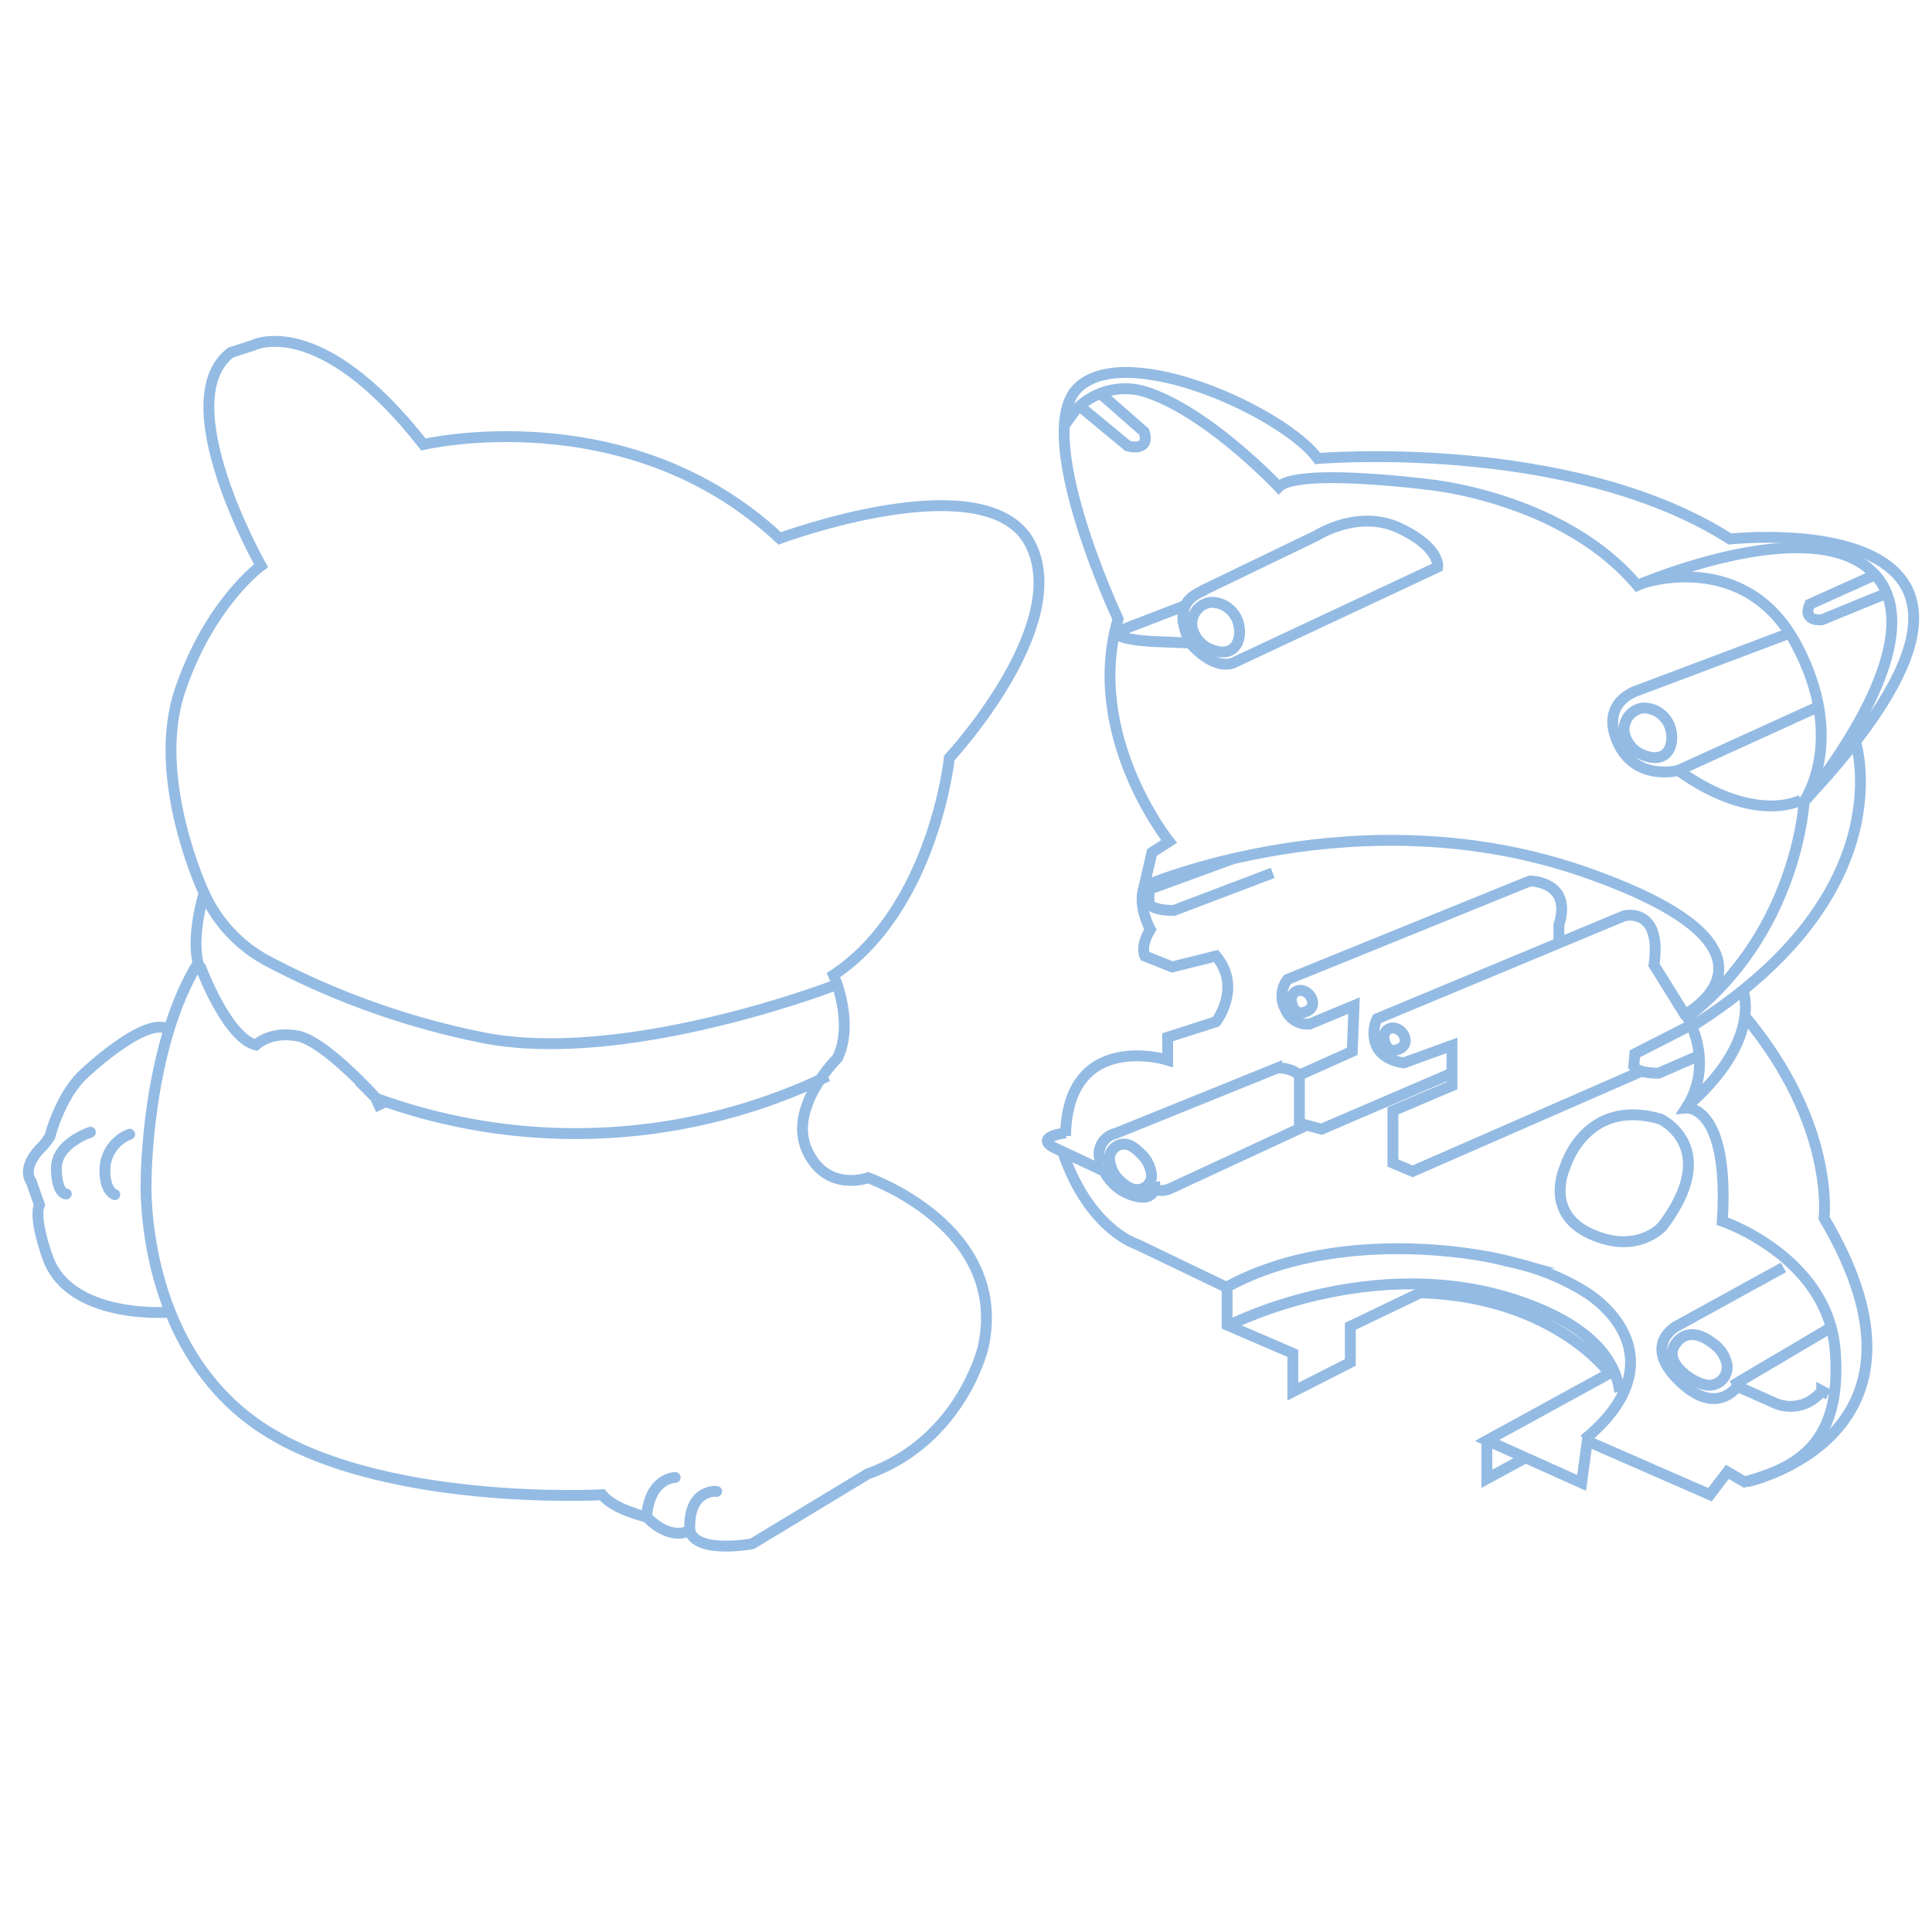 <svg id="Layer_1" data-name="Layer 1" xmlns="http://www.w3.org/2000/svg" viewBox="0 0 288 288"><defs><style>.cls-1{fill:#fff;}.cls-2,.cls-3{fill:none;stroke:#94bbe3;stroke-miterlimit:10;stroke-width:1.62px;}.cls-3{stroke-linecap:round;}</style></defs><title>icon</title><rect class="cls-1" width="288" height="288"/><path class="cls-2" d="M277.61,230.4s9.8-5.14,25.4,14.78c0,0,30.45-7.19,53.11,14,0,0,30.86-11.46,37.29.72s-12,32-12,32-2.32,22.41-17.26,32.37c0,0,3.15,7,.6,12.35,0,0-7.45,7.32-4.57,13.74s9.12,4.13,9.12,4.13,21.13,7.36,17.14,25.3c0,0-3.24,13.86-17.19,18.84L352,409.06s-8.41,1.55-9.3-2c0,0-2.66,1.77-6.42-2,0,0-4.87-1.11-6.64-3.32,0,0-33.65,1.88-51.36-10.41S261.67,355,261.67,355s0-19.93,7.75-32.54c0,0-1.11-3.43.89-10.41,0,0-8-17-3.62-30.1s12.11-18.7,12.11-18.7-13.92-24.58-4.51-31.78Z" transform="translate(-239.89 -178.92)"/><path class="cls-2" d="M364.15,325.87s-31.2,12-52.45,7.7a118,118,0,0,1-32.37-11.64,21.51,21.51,0,0,1-9-9.84" transform="translate(-239.89 -178.92)"/><path class="cls-2" d="M269.69,322.82s4,10.86,8.36,11.86c0,0,2.1-2.1,6.2-1.33s11.73,9.3,11.73,9.3a86.69,86.69,0,0,0,67.3-3.32" transform="translate(-239.89 -178.92)"/><line class="cls-2" x1="56.07" y1="163.85" x2="56.81" y2="165.44"/><path class="cls-2" d="M264.69,374.54s-14.29,1-17.63-8c0,0-2.22-5.86-1.29-8l-1.22-3.48s-1.77-2.06,1.87-5.47l.9-1.22s1.48-6,5-9.3c0,0,8.78-8.37,12.39-6.85" transform="translate(-239.89 -178.92)"/><path class="cls-3" d="M253.37,347.7s-5.15,1.64-5.08,5.47,1.48,3.73,1.48,3.73" transform="translate(-239.89 -178.92)"/><path class="cls-3" d="M259.22,348a5.73,5.73,0,0,0-3.67,4.89C255.36,356.52,257,357,257,357" transform="translate(-239.89 -178.92)"/><path class="cls-3" d="M340.53,399.17s-3.82,0-4.26,5.9" transform="translate(-239.89 -178.92)"/><path class="cls-3" d="M346.72,401.24s-4.27-.47-4,5.83" transform="translate(-239.89 -178.92)"/><path class="cls-2" d="M398.26,345.73" transform="translate(-239.89 -178.92)"/><path class="cls-2" d="M508.78,298.41c42.44-45-11-39.14-11-39.14-23.86-15.21-61.46-12-61.46-12-5-6.79-27.74-17.22-35.42-10.84s5.66,34.77,5.66,34.77c-5.09,17.31,7.6,33.16,7.6,33.16L411.61,306l-1.24,5.36c-.88,2.72,1,6.12,1,6.12-1.57,2.52-.82,3.95-.82,3.95l4.08,1.63,6.53-1.63c3.95,4.7,0,9.8,0,9.8l-7.21,2.31v3.4s-14.95-4.65-15.22,11.31" transform="translate(-239.89 -178.92)"/><polyline class="cls-2" points="221.64 214.72 221.64 220.44 227.28 217.38"/><path class="cls-2" d="M516.49,289.5s7.35,22.48-24.41,42.44" transform="translate(-239.89 -178.92)"/><path class="cls-2" d="M499.71,326.58S502.78,334,491.2,344" transform="translate(-239.89 -178.92)"/><path class="cls-2" d="M500.32,399.81s30.86-6.65,11.48-39.3c0,0,1.73-13.85-11.72-30" transform="translate(-239.89 -178.92)"/><path class="cls-2" d="M398.56,242.33l1.53-2.13a10.17,10.17,0,0,1,10.42-2.91c9.31,2.87,20,14.22,20,14.22,2.9-2.91,22.65-.32,22.65-.32s19.81,1.94,30.81,15c0,0,27-11.72,35.7-1.29s-10.85,33.56-10.85,33.56-1,19.43-17.4,32.11c0,0,4.2,6.76-.18,13.52,0,0,6.48-.58,5.39,16.87,0,0,15.74,5.3,16.83,19.32s-5.87,17.44-13.49,19.55l-2.59-1.5-2.59,3.4-18.29-8-.84,6.24-14.09-6.33,18.25-10s-8.29-11.44-28.23-12l-10.41,5,0,5.38-8.57,4.36v-5.72l-9.8-4.22v-5.58l-13.42-6.45s-7.05-2.14-11-13.54" transform="translate(-239.89 -178.92)"/><path class="cls-2" d="M490.61,330.41s19.3-9.71-14.44-21.48S410.51,311,410.51,311" transform="translate(-239.89 -178.92)"/><path class="cls-2" d="M484.8,265.84S500,260.64,507.66,275s1.12,23.43,1.12,23.43" transform="translate(-239.89 -178.92)"/><path class="cls-2" d="M518.95,264.81,509.66,269c-1.15,2.7,1.83,2.3,1.83,2.3l9.54-3.91" transform="translate(-239.89 -178.92)"/><path class="cls-2" d="M508.38,298.18s-6.8,3.79-18.31-4.41l20.39-9.29" transform="translate(-239.89 -178.92)"/><path class="cls-2" d="M490.07,293.77s-6.45,1.72-9.07-4.27,2.94-7.63,2.94-7.63l.88-.33,21.86-8.24" transform="translate(-239.89 -178.92)"/><path class="cls-2" d="M482,288a3.25,3.25,0,0,1,2.71-3.53,4.07,4.07,0,0,1,3.4,1.53c1.92,2.21,1.23,7.59-3.65,5.3a4,4,0,0,1-1-.67A4.48,4.48,0,0,1,482,288Z" transform="translate(-239.89 -178.92)"/><path class="cls-2" d="M419.47,266.86c-1.56.7-3.6,1.69-3.2,4.84a18.68,18.68,0,0,0,.87,2.86" transform="translate(-239.89 -178.92)"/><path class="cls-2" d="M419.07,267l17.08-8.24s6.2-4,12.35-1.11,5.7,5.8,5.7,5.8l-30.57,14.33c-3,.92-6.08-2.69-6.44-3.14a.15.15,0,0,0-.1-.05" transform="translate(-239.89 -178.92)"/><path class="cls-2" d="M417.57,272.25a3.25,3.25,0,0,1,2.71-3.53,4.07,4.07,0,0,1,3.4,1.53c1.92,2.21,1.23,7.59-3.65,5.3a4,4,0,0,1-1-.67A4.48,4.48,0,0,1,417.57,272.25Z" transform="translate(-239.89 -178.92)"/><path class="cls-2" d="M484.39,338.69l-33.93,14.84-2.93-1.24v-7.78l8.8-3.75v-6l-7.15,2.59s-2.87-.22-4-2.32a4.92,4.92,0,0,1,0-4.25L482,315.44s5.69-1.43,4.45,7.31l4.79,7.72" transform="translate(-239.89 -178.92)"/><path class="cls-2" d="M456.32,338.89l-19.43,8.35-3.3-.87v-7.19l7.88-3.54.26-6.82-6.61,2.75a3.53,3.53,0,0,1-3.6-2.17,4,4,0,0,1,.32-4.49l36.1-14.66s6.41,0,4.33,6.53v2.59" transform="translate(-239.89 -178.92)"/><path class="cls-2" d="M434.31,326.68a1.36,1.36,0,0,0-1.93,1.29c0,.6.45,2.18,1.72,1.9C436.47,329.35,435.54,327.11,434.31,326.68Z" transform="translate(-239.89 -178.92)"/><path class="cls-2" d="M448.11,332.28a1.36,1.36,0,0,0-1.93,1.29c0,.6.45,2.18,1.72,1.9C450.27,334.94,449.34,332.71,448.11,332.28Z" transform="translate(-239.89 -178.92)"/><path class="cls-2" d="M491.92,331.76,483.6,336l-.18,1.9s.45,1,3.71,1l5.61-2.44" transform="translate(-239.89 -178.92)"/><path class="cls-2" d="M423.64,306.94l-12.48,4.56,0,2.14s.45,1,3.71,1l14.74-5.6" transform="translate(-239.89 -178.92)"/><path class="cls-2" d="M422.75,370.79c14.56-8,34.25-6,43-3.6a34.88,34.88,0,0,1,11,4.66c6.79,4.76,9.91,13.08-.74,21.7" transform="translate(-239.89 -178.92)"/><path class="cls-2" d="M412,355.12s.57,3.2-3.25,2a7.07,7.07,0,0,1-4.68-4.68" transform="translate(-239.89 -178.92)"/><path class="cls-2" d="M404.11,352.45a3.15,3.15,0,0,1,2.1-4.58l24-9.71a4.82,4.82,0,0,1,3.39,1" transform="translate(-239.89 -178.92)"/><path class="cls-2" d="M412,356.08c.81.67,2.23.06,2.23.06l20.08-9.31" transform="translate(-239.89 -178.92)"/><path class="cls-2" d="M487.7,361.73c8.91-11.78-.3-16-.3-16-11.17-3.25-14.19,7.1-14.19,7.1s-3.26,6.78,3.74,10S487.7,361.73,487.7,361.73Z" transform="translate(-239.89 -178.92)"/><path class="cls-2" d="M512.45,386.79l-1-.53a5.85,5.85,0,0,1-7.34,1.65l-5.64-2.5" transform="translate(-239.89 -178.92)"/><path class="cls-2" d="M505.74,367.85l-15.85,8.72s-5.32,2.71.32,8.19,8.72.74,8.72.74" transform="translate(-239.89 -178.92)"/><path class="cls-2" d="M494,385.33a2.69,2.69,0,0,0,3.31-3.11,5.16,5.16,0,0,0-2.14-3.09c-3.62-2.77-5.32-.11-5.32-.11s-2.23,2.13,1.38,4.89A7.45,7.45,0,0,0,494,385.33Z" transform="translate(-239.89 -178.92)"/><path class="cls-2" d="M405.34,352.14a2.17,2.17,0,0,1,3-2.48,5.54,5.54,0,0,1,1.48,1.12,5,5,0,0,1,1.73,3.39,2.09,2.09,0,0,1-1.87,2.06c-1,.12-1.95-.39-3.19-1.65A5.07,5.07,0,0,1,405.34,352.14Z" transform="translate(-239.89 -178.92)"/><path class="cls-2" d="M423.55,376.28s23.14-11.74,45.7-2.31c8.46,3.54,11.54,8.11,12.09,12.45" transform="translate(-239.89 -178.92)"/><path class="cls-2" d="M416.64,269.16l-10.4,4s-.35,1,5.35,1.38l5.48.22" transform="translate(-239.89 -178.92)"/><path class="cls-2" d="M400.75,239.39l7.25,6s3.37,1,2.46-2.08l-6.65-5.83" transform="translate(-239.89 -178.92)"/><path class="cls-2" d="M398.77,347.79s-4.7.55-1.85,2.16l7.55,3.55" transform="translate(-239.89 -178.92)"/><line class="cls-2" x1="273" y1="197.85" x2="258.24" y2="206.57"/></svg>